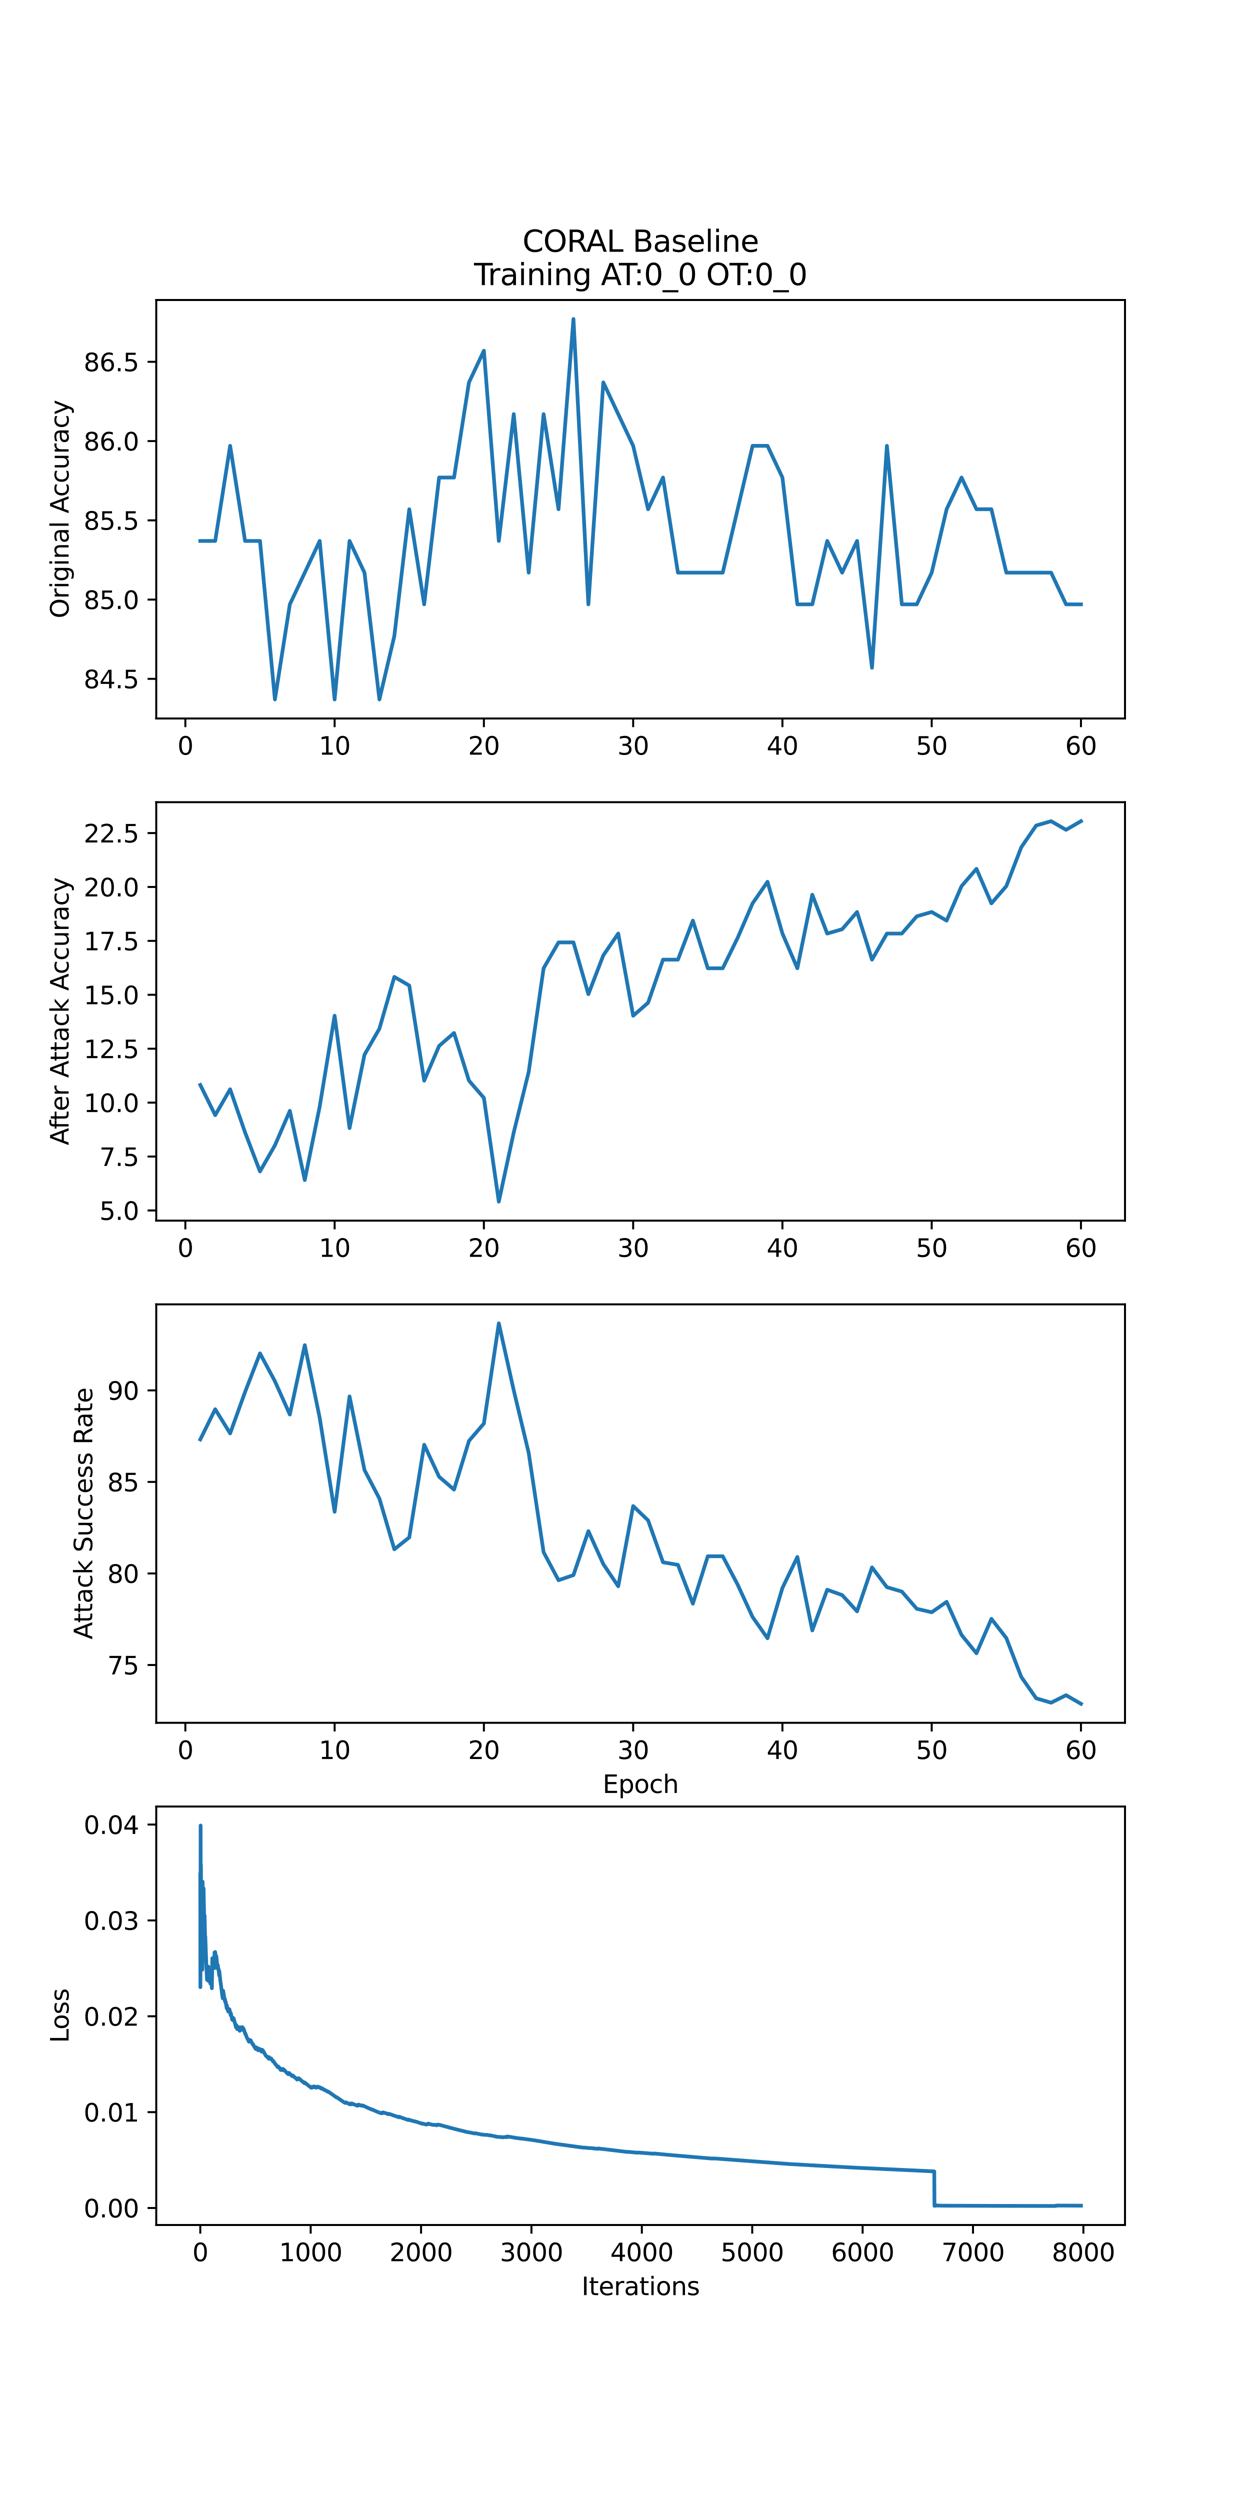 <?xml version="1.0" encoding="utf-8" standalone="no"?>
<!DOCTYPE svg PUBLIC "-//W3C//DTD SVG 1.1//EN"
  "http://www.w3.org/Graphics/SVG/1.1/DTD/svg11.dtd">
<svg xmlns:xlink="http://www.w3.org/1999/xlink" width="504pt" height="1008pt" viewBox="0 0 504 1008" xmlns="http://www.w3.org/2000/svg" version="1.1">
 <defs>
  <style type="text/css">*{stroke-linejoin: round; stroke-linecap: butt}</style>
 </defs>
 <g id="figure_1">
  <g id="patch_1">
   <path d="M 0 1008 
L 504 1008 
L 504 0 
L 0 0 
z
" style="fill: #ffffff"/>
  </g>
  <g id="axes_1">
   <g id="patch_2">
    <path d="M 63 289.69 
L 453.6 289.69 
L 453.6 120.96 
L 63 120.96 
z
" style="fill: #ffffff"/>
   </g>
   <g id="matplotlib.axis_1">
    <g id="xtick_1">
     <g id="line2d_1">
      <defs>
       <path id="me36a0450b7" d="M 0 0 
L 0 3.5 
" style="stroke: #000000; stroke-width: 0.8"/>
      </defs>
      <g>
       <use xlink:href="#me36a0450b7" x="74.736" y="289.69" style="stroke: #000000; stroke-width: 0.8"/>
      </g>
     </g>
     <g id="text_1">
      <!-- 0 -->
      <g transform="translate(71.555 304.289)scale(0.1 -0.1)">
       <defs>
        <path id="DejaVuSans-30" d="M 2034 4250 
Q 1547 4250 1301 3770 
Q 1056 3291 1056 2328 
Q 1056 1369 1301 889 
Q 1547 409 2034 409 
Q 2525 409 2770 889 
Q 3016 1369 3016 2328 
Q 3016 3291 2770 3770 
Q 2525 4250 2034 4250 
z
M 2034 4750 
Q 2819 4750 3233 4129 
Q 3647 3509 3647 2328 
Q 3647 1150 3233 529 
Q 2819 -91 2034 -91 
Q 1250 -91 836 529 
Q 422 1150 422 2328 
Q 422 3509 836 4129 
Q 1250 4750 2034 4750 
z
" transform="scale(0.016)"/>
       </defs>
       <use xlink:href="#DejaVuSans-30"/>
      </g>
     </g>
    </g>
    <g id="xtick_2">
     <g id="line2d_2">
      <g>
       <use xlink:href="#me36a0450b7" x="134.921" y="289.69" style="stroke: #000000; stroke-width: 0.8"/>
      </g>
     </g>
     <g id="text_2">
      <!-- 10 -->
      <g transform="translate(128.558 304.289)scale(0.1 -0.1)">
       <defs>
        <path id="DejaVuSans-31" d="M 794 531 
L 1825 531 
L 1825 4091 
L 703 3866 
L 703 4441 
L 1819 4666 
L 2450 4666 
L 2450 531 
L 3481 531 
L 3481 0 
L 794 0 
L 794 531 
z
" transform="scale(0.016)"/>
       </defs>
       <use xlink:href="#DejaVuSans-31"/>
       <use xlink:href="#DejaVuSans-30" x="63.623"/>
      </g>
     </g>
    </g>
    <g id="xtick_3">
     <g id="line2d_3">
      <g>
       <use xlink:href="#me36a0450b7" x="195.106" y="289.69" style="stroke: #000000; stroke-width: 0.8"/>
      </g>
     </g>
     <g id="text_3">
      <!-- 20 -->
      <g transform="translate(188.743 304.289)scale(0.1 -0.1)">
       <defs>
        <path id="DejaVuSans-32" d="M 1228 531 
L 3431 531 
L 3431 0 
L 469 0 
L 469 531 
Q 828 903 1448 1529 
Q 2069 2156 2228 2338 
Q 2531 2678 2651 2914 
Q 2772 3150 2772 3378 
Q 2772 3750 2511 3984 
Q 2250 4219 1831 4219 
Q 1534 4219 1204 4116 
Q 875 4013 500 3803 
L 500 4441 
Q 881 4594 1212 4672 
Q 1544 4750 1819 4750 
Q 2544 4750 2975 4387 
Q 3406 4025 3406 3419 
Q 3406 3131 3298 2873 
Q 3191 2616 2906 2266 
Q 2828 2175 2409 1742 
Q 1991 1309 1228 531 
z
" transform="scale(0.016)"/>
       </defs>
       <use xlink:href="#DejaVuSans-32"/>
       <use xlink:href="#DejaVuSans-30" x="63.623"/>
      </g>
     </g>
    </g>
    <g id="xtick_4">
     <g id="line2d_4">
      <g>
       <use xlink:href="#me36a0450b7" x="255.291" y="289.69" style="stroke: #000000; stroke-width: 0.8"/>
      </g>
     </g>
     <g id="text_4">
      <!-- 30 -->
      <g transform="translate(248.928 304.289)scale(0.1 -0.1)">
       <defs>
        <path id="DejaVuSans-33" d="M 2597 2516 
Q 3050 2419 3304 2112 
Q 3559 1806 3559 1356 
Q 3559 666 3084 287 
Q 2609 -91 1734 -91 
Q 1441 -91 1130 -33 
Q 819 25 488 141 
L 488 750 
Q 750 597 1062 519 
Q 1375 441 1716 441 
Q 2309 441 2620 675 
Q 2931 909 2931 1356 
Q 2931 1769 2642 2001 
Q 2353 2234 1838 2234 
L 1294 2234 
L 1294 2753 
L 1863 2753 
Q 2328 2753 2575 2939 
Q 2822 3125 2822 3475 
Q 2822 3834 2567 4026 
Q 2313 4219 1838 4219 
Q 1578 4219 1281 4162 
Q 984 4106 628 3988 
L 628 4550 
Q 988 4650 1302 4700 
Q 1616 4750 1894 4750 
Q 2613 4750 3031 4423 
Q 3450 4097 3450 3541 
Q 3450 3153 3228 2886 
Q 3006 2619 2597 2516 
z
" transform="scale(0.016)"/>
       </defs>
       <use xlink:href="#DejaVuSans-33"/>
       <use xlink:href="#DejaVuSans-30" x="63.623"/>
      </g>
     </g>
    </g>
    <g id="xtick_5">
     <g id="line2d_5">
      <g>
       <use xlink:href="#me36a0450b7" x="315.476" y="289.69" style="stroke: #000000; stroke-width: 0.8"/>
      </g>
     </g>
     <g id="text_5">
      <!-- 40 -->
      <g transform="translate(309.113 304.289)scale(0.1 -0.1)">
       <defs>
        <path id="DejaVuSans-34" d="M 2419 4116 
L 825 1625 
L 2419 1625 
L 2419 4116 
z
M 2253 4666 
L 3047 4666 
L 3047 1625 
L 3713 1625 
L 3713 1100 
L 3047 1100 
L 3047 0 
L 2419 0 
L 2419 1100 
L 313 1100 
L 313 1709 
L 2253 4666 
z
" transform="scale(0.016)"/>
       </defs>
       <use xlink:href="#DejaVuSans-34"/>
       <use xlink:href="#DejaVuSans-30" x="63.623"/>
      </g>
     </g>
    </g>
    <g id="xtick_6">
     <g id="line2d_6">
      <g>
       <use xlink:href="#me36a0450b7" x="375.661" y="289.69" style="stroke: #000000; stroke-width: 0.8"/>
      </g>
     </g>
     <g id="text_6">
      <!-- 50 -->
      <g transform="translate(369.298 304.289)scale(0.1 -0.1)">
       <defs>
        <path id="DejaVuSans-35" d="M 691 4666 
L 3169 4666 
L 3169 4134 
L 1269 4134 
L 1269 2991 
Q 1406 3038 1543 3061 
Q 1681 3084 1819 3084 
Q 2600 3084 3056 2656 
Q 3513 2228 3513 1497 
Q 3513 744 3044 326 
Q 2575 -91 1722 -91 
Q 1428 -91 1123 -41 
Q 819 9 494 109 
L 494 744 
Q 775 591 1075 516 
Q 1375 441 1709 441 
Q 2250 441 2565 725 
Q 2881 1009 2881 1497 
Q 2881 1984 2565 2268 
Q 2250 2553 1709 2553 
Q 1456 2553 1204 2497 
Q 953 2441 691 2322 
L 691 4666 
z
" transform="scale(0.016)"/>
       </defs>
       <use xlink:href="#DejaVuSans-35"/>
       <use xlink:href="#DejaVuSans-30" x="63.623"/>
      </g>
     </g>
    </g>
    <g id="xtick_7">
     <g id="line2d_7">
      <g>
       <use xlink:href="#me36a0450b7" x="435.845" y="289.69" style="stroke: #000000; stroke-width: 0.8"/>
      </g>
     </g>
     <g id="text_7">
      <!-- 60 -->
      <g transform="translate(429.483 304.289)scale(0.1 -0.1)">
       <defs>
        <path id="DejaVuSans-36" d="M 2113 2584 
Q 1688 2584 1439 2293 
Q 1191 2003 1191 1497 
Q 1191 994 1439 701 
Q 1688 409 2113 409 
Q 2538 409 2786 701 
Q 3034 994 3034 1497 
Q 3034 2003 2786 2293 
Q 2538 2584 2113 2584 
z
M 3366 4563 
L 3366 3988 
Q 3128 4100 2886 4159 
Q 2644 4219 2406 4219 
Q 1781 4219 1451 3797 
Q 1122 3375 1075 2522 
Q 1259 2794 1537 2939 
Q 1816 3084 2150 3084 
Q 2853 3084 3261 2657 
Q 3669 2231 3669 1497 
Q 3669 778 3244 343 
Q 2819 -91 2113 -91 
Q 1303 -91 875 529 
Q 447 1150 447 2328 
Q 447 3434 972 4092 
Q 1497 4750 2381 4750 
Q 2619 4750 2861 4703 
Q 3103 4656 3366 4563 
z
" transform="scale(0.016)"/>
       </defs>
       <use xlink:href="#DejaVuSans-36"/>
       <use xlink:href="#DejaVuSans-30" x="63.623"/>
      </g>
     </g>
    </g>
   </g>
   <g id="matplotlib.axis_2">
    <g id="ytick_1">
     <g id="line2d_8">
      <defs>
       <path id="m206614e24f" d="M 0 0 
L -3.5 0 
" style="stroke: #000000; stroke-width: 0.8"/>
      </defs>
      <g>
       <use xlink:href="#m206614e24f" x="63" y="273.712" style="stroke: #000000; stroke-width: 0.8"/>
      </g>
     </g>
     <g id="text_8">
      <!-- 84.5 -->
      <g transform="translate(33.734 277.511)scale(0.1 -0.1)">
       <defs>
        <path id="DejaVuSans-38" d="M 2034 2216 
Q 1584 2216 1326 1975 
Q 1069 1734 1069 1313 
Q 1069 891 1326 650 
Q 1584 409 2034 409 
Q 2484 409 2743 651 
Q 3003 894 3003 1313 
Q 3003 1734 2745 1975 
Q 2488 2216 2034 2216 
z
M 1403 2484 
Q 997 2584 770 2862 
Q 544 3141 544 3541 
Q 544 4100 942 4425 
Q 1341 4750 2034 4750 
Q 2731 4750 3128 4425 
Q 3525 4100 3525 3541 
Q 3525 3141 3298 2862 
Q 3072 2584 2669 2484 
Q 3125 2378 3379 2068 
Q 3634 1759 3634 1313 
Q 3634 634 3220 271 
Q 2806 -91 2034 -91 
Q 1263 -91 848 271 
Q 434 634 434 1313 
Q 434 1759 690 2068 
Q 947 2378 1403 2484 
z
M 1172 3481 
Q 1172 3119 1398 2916 
Q 1625 2713 2034 2713 
Q 2441 2713 2670 2916 
Q 2900 3119 2900 3481 
Q 2900 3844 2670 4047 
Q 2441 4250 2034 4250 
Q 1625 4250 1398 4047 
Q 1172 3844 1172 3481 
z
" transform="scale(0.016)"/>
        <path id="DejaVuSans-2e" d="M 684 794 
L 1344 794 
L 1344 0 
L 684 0 
L 684 794 
z
" transform="scale(0.016)"/>
       </defs>
       <use xlink:href="#DejaVuSans-38"/>
       <use xlink:href="#DejaVuSans-34" x="63.623"/>
       <use xlink:href="#DejaVuSans-2e" x="127.246"/>
       <use xlink:href="#DejaVuSans-35" x="159.033"/>
      </g>
     </g>
    </g>
    <g id="ytick_2">
     <g id="line2d_9">
      <g>
       <use xlink:href="#m206614e24f" x="63" y="241.756" style="stroke: #000000; stroke-width: 0.8"/>
      </g>
     </g>
     <g id="text_9">
      <!-- 85.0 -->
      <g transform="translate(33.734 245.555)scale(0.1 -0.1)">
       <use xlink:href="#DejaVuSans-38"/>
       <use xlink:href="#DejaVuSans-35" x="63.623"/>
       <use xlink:href="#DejaVuSans-2e" x="127.246"/>
       <use xlink:href="#DejaVuSans-30" x="159.033"/>
      </g>
     </g>
    </g>
    <g id="ytick_3">
     <g id="line2d_10">
      <g>
       <use xlink:href="#m206614e24f" x="63" y="209.799" style="stroke: #000000; stroke-width: 0.8"/>
      </g>
     </g>
     <g id="text_10">
      <!-- 85.5 -->
      <g transform="translate(33.734 213.598)scale(0.1 -0.1)">
       <use xlink:href="#DejaVuSans-38"/>
       <use xlink:href="#DejaVuSans-35" x="63.623"/>
       <use xlink:href="#DejaVuSans-2e" x="127.246"/>
       <use xlink:href="#DejaVuSans-35" x="159.033"/>
      </g>
     </g>
    </g>
    <g id="ytick_4">
     <g id="line2d_11">
      <g>
       <use xlink:href="#m206614e24f" x="63" y="177.843" style="stroke: #000000; stroke-width: 0.8"/>
      </g>
     </g>
     <g id="text_11">
      <!-- 86.0 -->
      <g transform="translate(33.734 181.642)scale(0.1 -0.1)">
       <use xlink:href="#DejaVuSans-38"/>
       <use xlink:href="#DejaVuSans-36" x="63.623"/>
       <use xlink:href="#DejaVuSans-2e" x="127.246"/>
       <use xlink:href="#DejaVuSans-30" x="159.033"/>
      </g>
     </g>
    </g>
    <g id="ytick_5">
     <g id="line2d_12">
      <g>
       <use xlink:href="#m206614e24f" x="63" y="145.886" style="stroke: #000000; stroke-width: 0.8"/>
      </g>
     </g>
     <g id="text_12">
      <!-- 86.5 -->
      <g transform="translate(33.734 149.685)scale(0.1 -0.1)">
       <use xlink:href="#DejaVuSans-38"/>
       <use xlink:href="#DejaVuSans-36" x="63.623"/>
       <use xlink:href="#DejaVuSans-2e" x="127.246"/>
       <use xlink:href="#DejaVuSans-35" x="159.033"/>
      </g>
     </g>
    </g>
    <g id="text_13">
     <!-- Original Accuracy -->
     <g transform="translate(27.655 249.308)rotate(-90)scale(0.1 -0.1)">
      <defs>
       <path id="DejaVuSans-4f" d="M 2522 4238 
Q 1834 4238 1429 3725 
Q 1025 3213 1025 2328 
Q 1025 1447 1429 934 
Q 1834 422 2522 422 
Q 3209 422 3611 934 
Q 4013 1447 4013 2328 
Q 4013 3213 3611 3725 
Q 3209 4238 2522 4238 
z
M 2522 4750 
Q 3503 4750 4090 4092 
Q 4678 3434 4678 2328 
Q 4678 1225 4090 567 
Q 3503 -91 2522 -91 
Q 1538 -91 948 565 
Q 359 1222 359 2328 
Q 359 3434 948 4092 
Q 1538 4750 2522 4750 
z
" transform="scale(0.016)"/>
       <path id="DejaVuSans-72" d="M 2631 2963 
Q 2534 3019 2420 3045 
Q 2306 3072 2169 3072 
Q 1681 3072 1420 2755 
Q 1159 2438 1159 1844 
L 1159 0 
L 581 0 
L 581 3500 
L 1159 3500 
L 1159 2956 
Q 1341 3275 1631 3429 
Q 1922 3584 2338 3584 
Q 2397 3584 2469 3576 
Q 2541 3569 2628 3553 
L 2631 2963 
z
" transform="scale(0.016)"/>
       <path id="DejaVuSans-69" d="M 603 3500 
L 1178 3500 
L 1178 0 
L 603 0 
L 603 3500 
z
M 603 4863 
L 1178 4863 
L 1178 4134 
L 603 4134 
L 603 4863 
z
" transform="scale(0.016)"/>
       <path id="DejaVuSans-67" d="M 2906 1791 
Q 2906 2416 2648 2759 
Q 2391 3103 1925 3103 
Q 1463 3103 1205 2759 
Q 947 2416 947 1791 
Q 947 1169 1205 825 
Q 1463 481 1925 481 
Q 2391 481 2648 825 
Q 2906 1169 2906 1791 
z
M 3481 434 
Q 3481 -459 3084 -895 
Q 2688 -1331 1869 -1331 
Q 1566 -1331 1297 -1286 
Q 1028 -1241 775 -1147 
L 775 -588 
Q 1028 -725 1275 -790 
Q 1522 -856 1778 -856 
Q 2344 -856 2625 -561 
Q 2906 -266 2906 331 
L 2906 616 
Q 2728 306 2450 153 
Q 2172 0 1784 0 
Q 1141 0 747 490 
Q 353 981 353 1791 
Q 353 2603 747 3093 
Q 1141 3584 1784 3584 
Q 2172 3584 2450 3431 
Q 2728 3278 2906 2969 
L 2906 3500 
L 3481 3500 
L 3481 434 
z
" transform="scale(0.016)"/>
       <path id="DejaVuSans-6e" d="M 3513 2113 
L 3513 0 
L 2938 0 
L 2938 2094 
Q 2938 2591 2744 2837 
Q 2550 3084 2163 3084 
Q 1697 3084 1428 2787 
Q 1159 2491 1159 1978 
L 1159 0 
L 581 0 
L 581 3500 
L 1159 3500 
L 1159 2956 
Q 1366 3272 1645 3428 
Q 1925 3584 2291 3584 
Q 2894 3584 3203 3211 
Q 3513 2838 3513 2113 
z
" transform="scale(0.016)"/>
       <path id="DejaVuSans-61" d="M 2194 1759 
Q 1497 1759 1228 1600 
Q 959 1441 959 1056 
Q 959 750 1161 570 
Q 1363 391 1709 391 
Q 2188 391 2477 730 
Q 2766 1069 2766 1631 
L 2766 1759 
L 2194 1759 
z
M 3341 1997 
L 3341 0 
L 2766 0 
L 2766 531 
Q 2569 213 2275 61 
Q 1981 -91 1556 -91 
Q 1019 -91 701 211 
Q 384 513 384 1019 
Q 384 1609 779 1909 
Q 1175 2209 1959 2209 
L 2766 2209 
L 2766 2266 
Q 2766 2663 2505 2880 
Q 2244 3097 1772 3097 
Q 1472 3097 1187 3025 
Q 903 2953 641 2809 
L 641 3341 
Q 956 3463 1253 3523 
Q 1550 3584 1831 3584 
Q 2591 3584 2966 3190 
Q 3341 2797 3341 1997 
z
" transform="scale(0.016)"/>
       <path id="DejaVuSans-6c" d="M 603 4863 
L 1178 4863 
L 1178 0 
L 603 0 
L 603 4863 
z
" transform="scale(0.016)"/>
       <path id="DejaVuSans-20" transform="scale(0.016)"/>
       <path id="DejaVuSans-41" d="M 2188 4044 
L 1331 1722 
L 3047 1722 
L 2188 4044 
z
M 1831 4666 
L 2547 4666 
L 4325 0 
L 3669 0 
L 3244 1197 
L 1141 1197 
L 716 0 
L 50 0 
L 1831 4666 
z
" transform="scale(0.016)"/>
       <path id="DejaVuSans-63" d="M 3122 3366 
L 3122 2828 
Q 2878 2963 2633 3030 
Q 2388 3097 2138 3097 
Q 1578 3097 1268 2742 
Q 959 2388 959 1747 
Q 959 1106 1268 751 
Q 1578 397 2138 397 
Q 2388 397 2633 464 
Q 2878 531 3122 666 
L 3122 134 
Q 2881 22 2623 -34 
Q 2366 -91 2075 -91 
Q 1284 -91 818 406 
Q 353 903 353 1747 
Q 353 2603 823 3093 
Q 1294 3584 2113 3584 
Q 2378 3584 2631 3529 
Q 2884 3475 3122 3366 
z
" transform="scale(0.016)"/>
       <path id="DejaVuSans-75" d="M 544 1381 
L 544 3500 
L 1119 3500 
L 1119 1403 
Q 1119 906 1312 657 
Q 1506 409 1894 409 
Q 2359 409 2629 706 
Q 2900 1003 2900 1516 
L 2900 3500 
L 3475 3500 
L 3475 0 
L 2900 0 
L 2900 538 
Q 2691 219 2414 64 
Q 2138 -91 1772 -91 
Q 1169 -91 856 284 
Q 544 659 544 1381 
z
M 1991 3584 
L 1991 3584 
z
" transform="scale(0.016)"/>
       <path id="DejaVuSans-79" d="M 2059 -325 
Q 1816 -950 1584 -1140 
Q 1353 -1331 966 -1331 
L 506 -1331 
L 506 -850 
L 844 -850 
Q 1081 -850 1212 -737 
Q 1344 -625 1503 -206 
L 1606 56 
L 191 3500 
L 800 3500 
L 1894 763 
L 2988 3500 
L 3597 3500 
L 2059 -325 
z
" transform="scale(0.016)"/>
      </defs>
      <use xlink:href="#DejaVuSans-4f"/>
      <use xlink:href="#DejaVuSans-72" x="78.711"/>
      <use xlink:href="#DejaVuSans-69" x="119.824"/>
      <use xlink:href="#DejaVuSans-67" x="147.607"/>
      <use xlink:href="#DejaVuSans-69" x="211.084"/>
      <use xlink:href="#DejaVuSans-6e" x="238.867"/>
      <use xlink:href="#DejaVuSans-61" x="302.246"/>
      <use xlink:href="#DejaVuSans-6c" x="363.525"/>
      <use xlink:href="#DejaVuSans-20" x="391.309"/>
      <use xlink:href="#DejaVuSans-41" x="423.096"/>
      <use xlink:href="#DejaVuSans-63" x="489.754"/>
      <use xlink:href="#DejaVuSans-63" x="544.734"/>
      <use xlink:href="#DejaVuSans-75" x="599.715"/>
      <use xlink:href="#DejaVuSans-72" x="663.094"/>
      <use xlink:href="#DejaVuSans-61" x="704.207"/>
      <use xlink:href="#DejaVuSans-63" x="765.486"/>
      <use xlink:href="#DejaVuSans-79" x="820.467"/>
     </g>
    </g>
   </g>
   <g id="line2d_13">
    <path d="M 80.755 218.108 
L 86.773 218.108 
L 92.792 179.76 
L 98.81 218.108 
L 104.829 218.108 
L 110.847 282.021 
L 116.865 243.673 
L 122.884 230.89 
L 128.902 218.108 
L 134.921 282.021 
L 140.939 218.108 
L 146.958 230.89 
L 152.976 282.021 
L 158.995 256.456 
L 165.013 205.325 
L 171.032 243.673 
L 177.05 192.543 
L 183.069 192.543 
L 189.087 154.195 
L 195.106 141.412 
L 201.124 218.108 
L 207.143 166.977 
L 213.161 230.89 
L 219.18 166.977 
L 225.198 205.325 
L 231.217 128.63 
L 237.235 243.673 
L 243.254 154.195 
L 249.272 166.977 
L 255.291 179.76 
L 261.309 205.325 
L 267.328 192.543 
L 273.346 230.89 
L 279.365 230.89 
L 285.383 230.89 
L 291.402 230.89 
L 297.42 205.325 
L 303.439 179.76 
L 309.457 179.76 
L 315.476 192.543 
L 321.494 243.673 
L 327.513 243.673 
L 333.531 218.108 
L 339.55 230.89 
L 345.568 218.108 
L 351.587 269.238 
L 357.605 179.76 
L 363.624 243.673 
L 369.642 243.673 
L 375.661 230.89 
L 381.679 205.325 
L 387.698 192.543 
L 393.716 205.325 
L 399.735 205.325 
L 405.753 230.89 
L 411.771 230.89 
L 417.79 230.89 
L 423.808 230.89 
L 429.827 243.673 
L 435.845 243.673 
" clip-path="url(#pc7a2a51dee)" style="fill: none; stroke: #1f77b4; stroke-width: 1.5; stroke-linecap: square"/>
   </g>
   <g id="patch_3">
    <path d="M 63 289.69 
L 63 120.96 
" style="fill: none; stroke: #000000; stroke-width: 0.8; stroke-linejoin: miter; stroke-linecap: square"/>
   </g>
   <g id="patch_4">
    <path d="M 453.6 289.69 
L 453.6 120.96 
" style="fill: none; stroke: #000000; stroke-width: 0.8; stroke-linejoin: miter; stroke-linecap: square"/>
   </g>
   <g id="patch_5">
    <path d="M 63 289.69 
L 453.6 289.69 
" style="fill: none; stroke: #000000; stroke-width: 0.8; stroke-linejoin: miter; stroke-linecap: square"/>
   </g>
   <g id="patch_6">
    <path d="M 63 120.96 
L 453.6 120.96 
" style="fill: none; stroke: #000000; stroke-width: 0.8; stroke-linejoin: miter; stroke-linecap: square"/>
   </g>
   <g id="text_14">
    <!-- CORAL Baseline -->
    <g transform="translate(210.665 101.523)scale(0.12 -0.12)">
     <defs>
      <path id="DejaVuSans-43" d="M 4122 4306 
L 4122 3641 
Q 3803 3938 3442 4084 
Q 3081 4231 2675 4231 
Q 1875 4231 1450 3742 
Q 1025 3253 1025 2328 
Q 1025 1406 1450 917 
Q 1875 428 2675 428 
Q 3081 428 3442 575 
Q 3803 722 4122 1019 
L 4122 359 
Q 3791 134 3420 21 
Q 3050 -91 2638 -91 
Q 1578 -91 968 557 
Q 359 1206 359 2328 
Q 359 3453 968 4101 
Q 1578 4750 2638 4750 
Q 3056 4750 3426 4639 
Q 3797 4528 4122 4306 
z
" transform="scale(0.016)"/>
      <path id="DejaVuSans-52" d="M 2841 2188 
Q 3044 2119 3236 1894 
Q 3428 1669 3622 1275 
L 4263 0 
L 3584 0 
L 2988 1197 
Q 2756 1666 2539 1819 
Q 2322 1972 1947 1972 
L 1259 1972 
L 1259 0 
L 628 0 
L 628 4666 
L 2053 4666 
Q 2853 4666 3247 4331 
Q 3641 3997 3641 3322 
Q 3641 2881 3436 2590 
Q 3231 2300 2841 2188 
z
M 1259 4147 
L 1259 2491 
L 2053 2491 
Q 2509 2491 2742 2702 
Q 2975 2913 2975 3322 
Q 2975 3731 2742 3939 
Q 2509 4147 2053 4147 
L 1259 4147 
z
" transform="scale(0.016)"/>
      <path id="DejaVuSans-4c" d="M 628 4666 
L 1259 4666 
L 1259 531 
L 3531 531 
L 3531 0 
L 628 0 
L 628 4666 
z
" transform="scale(0.016)"/>
      <path id="DejaVuSans-42" d="M 1259 2228 
L 1259 519 
L 2272 519 
Q 2781 519 3026 730 
Q 3272 941 3272 1375 
Q 3272 1813 3026 2020 
Q 2781 2228 2272 2228 
L 1259 2228 
z
M 1259 4147 
L 1259 2741 
L 2194 2741 
Q 2656 2741 2882 2914 
Q 3109 3088 3109 3444 
Q 3109 3797 2882 3972 
Q 2656 4147 2194 4147 
L 1259 4147 
z
M 628 4666 
L 2241 4666 
Q 2963 4666 3353 4366 
Q 3744 4066 3744 3513 
Q 3744 3084 3544 2831 
Q 3344 2578 2956 2516 
Q 3422 2416 3680 2098 
Q 3938 1781 3938 1306 
Q 3938 681 3513 340 
Q 3088 0 2303 0 
L 628 0 
L 628 4666 
z
" transform="scale(0.016)"/>
      <path id="DejaVuSans-73" d="M 2834 3397 
L 2834 2853 
Q 2591 2978 2328 3040 
Q 2066 3103 1784 3103 
Q 1356 3103 1142 2972 
Q 928 2841 928 2578 
Q 928 2378 1081 2264 
Q 1234 2150 1697 2047 
L 1894 2003 
Q 2506 1872 2764 1633 
Q 3022 1394 3022 966 
Q 3022 478 2636 193 
Q 2250 -91 1575 -91 
Q 1294 -91 989 -36 
Q 684 19 347 128 
L 347 722 
Q 666 556 975 473 
Q 1284 391 1588 391 
Q 1994 391 2212 530 
Q 2431 669 2431 922 
Q 2431 1156 2273 1281 
Q 2116 1406 1581 1522 
L 1381 1569 
Q 847 1681 609 1914 
Q 372 2147 372 2553 
Q 372 3047 722 3315 
Q 1072 3584 1716 3584 
Q 2034 3584 2315 3537 
Q 2597 3491 2834 3397 
z
" transform="scale(0.016)"/>
      <path id="DejaVuSans-65" d="M 3597 1894 
L 3597 1613 
L 953 1613 
Q 991 1019 1311 708 
Q 1631 397 2203 397 
Q 2534 397 2845 478 
Q 3156 559 3463 722 
L 3463 178 
Q 3153 47 2828 -22 
Q 2503 -91 2169 -91 
Q 1331 -91 842 396 
Q 353 884 353 1716 
Q 353 2575 817 3079 
Q 1281 3584 2069 3584 
Q 2775 3584 3186 3129 
Q 3597 2675 3597 1894 
z
M 3022 2063 
Q 3016 2534 2758 2815 
Q 2500 3097 2075 3097 
Q 1594 3097 1305 2825 
Q 1016 2553 972 2059 
L 3022 2063 
z
" transform="scale(0.016)"/>
     </defs>
     <use xlink:href="#DejaVuSans-43"/>
     <use xlink:href="#DejaVuSans-4f" x="69.824"/>
     <use xlink:href="#DejaVuSans-52" x="148.535"/>
     <use xlink:href="#DejaVuSans-41" x="214.018"/>
     <use xlink:href="#DejaVuSans-4c" x="282.426"/>
     <use xlink:href="#DejaVuSans-20" x="338.139"/>
     <use xlink:href="#DejaVuSans-42" x="369.926"/>
     <use xlink:href="#DejaVuSans-61" x="438.529"/>
     <use xlink:href="#DejaVuSans-73" x="499.809"/>
     <use xlink:href="#DejaVuSans-65" x="551.908"/>
     <use xlink:href="#DejaVuSans-6c" x="613.432"/>
     <use xlink:href="#DejaVuSans-69" x="641.215"/>
     <use xlink:href="#DejaVuSans-6e" x="668.998"/>
     <use xlink:href="#DejaVuSans-65" x="732.377"/>
    </g>
    <!-- Training AT:0_0 OT:0_0 -->
    <g transform="translate(191.131 114.96)scale(0.12 -0.12)">
     <defs>
      <path id="DejaVuSans-54" d="M -19 4666 
L 3928 4666 
L 3928 4134 
L 2272 4134 
L 2272 0 
L 1638 0 
L 1638 4134 
L -19 4134 
L -19 4666 
z
" transform="scale(0.016)"/>
      <path id="DejaVuSans-3a" d="M 750 794 
L 1409 794 
L 1409 0 
L 750 0 
L 750 794 
z
M 750 3309 
L 1409 3309 
L 1409 2516 
L 750 2516 
L 750 3309 
z
" transform="scale(0.016)"/>
      <path id="DejaVuSans-5f" d="M 3263 -1063 
L 3263 -1509 
L -63 -1509 
L -63 -1063 
L 3263 -1063 
z
" transform="scale(0.016)"/>
     </defs>
     <use xlink:href="#DejaVuSans-54"/>
     <use xlink:href="#DejaVuSans-72" x="46.334"/>
     <use xlink:href="#DejaVuSans-61" x="87.447"/>
     <use xlink:href="#DejaVuSans-69" x="148.727"/>
     <use xlink:href="#DejaVuSans-6e" x="176.51"/>
     <use xlink:href="#DejaVuSans-69" x="239.889"/>
     <use xlink:href="#DejaVuSans-6e" x="267.672"/>
     <use xlink:href="#DejaVuSans-67" x="331.051"/>
     <use xlink:href="#DejaVuSans-20" x="394.527"/>
     <use xlink:href="#DejaVuSans-41" x="426.314"/>
     <use xlink:href="#DejaVuSans-54" x="486.973"/>
     <use xlink:href="#DejaVuSans-3a" x="537.057"/>
     <use xlink:href="#DejaVuSans-30" x="570.748"/>
     <use xlink:href="#DejaVuSans-5f" x="634.371"/>
     <use xlink:href="#DejaVuSans-30" x="684.371"/>
     <use xlink:href="#DejaVuSans-20" x="747.994"/>
     <use xlink:href="#DejaVuSans-4f" x="779.781"/>
     <use xlink:href="#DejaVuSans-54" x="858.492"/>
     <use xlink:href="#DejaVuSans-3a" x="908.576"/>
     <use xlink:href="#DejaVuSans-30" x="942.268"/>
     <use xlink:href="#DejaVuSans-5f" x="1005.891"/>
     <use xlink:href="#DejaVuSans-30" x="1055.891"/>
    </g>
   </g>
  </g>
  <g id="axes_2">
   <g id="patch_7">
    <path d="M 63 492.167 
L 453.6 492.167 
L 453.6 323.437 
L 63 323.437 
z
" style="fill: #ffffff"/>
   </g>
   <g id="matplotlib.axis_3">
    <g id="xtick_8">
     <g id="line2d_14">
      <g>
       <use xlink:href="#me36a0450b7" x="74.736" y="492.167" style="stroke: #000000; stroke-width: 0.8"/>
      </g>
     </g>
     <g id="text_15">
      <!-- 0 -->
      <g transform="translate(71.555 506.765)scale(0.1 -0.1)">
       <use xlink:href="#DejaVuSans-30"/>
      </g>
     </g>
    </g>
    <g id="xtick_9">
     <g id="line2d_15">
      <g>
       <use xlink:href="#me36a0450b7" x="134.921" y="492.167" style="stroke: #000000; stroke-width: 0.8"/>
      </g>
     </g>
     <g id="text_16">
      <!-- 10 -->
      <g transform="translate(128.558 506.765)scale(0.1 -0.1)">
       <use xlink:href="#DejaVuSans-31"/>
       <use xlink:href="#DejaVuSans-30" x="63.623"/>
      </g>
     </g>
    </g>
    <g id="xtick_10">
     <g id="line2d_16">
      <g>
       <use xlink:href="#me36a0450b7" x="195.106" y="492.167" style="stroke: #000000; stroke-width: 0.8"/>
      </g>
     </g>
     <g id="text_17">
      <!-- 20 -->
      <g transform="translate(188.743 506.765)scale(0.1 -0.1)">
       <use xlink:href="#DejaVuSans-32"/>
       <use xlink:href="#DejaVuSans-30" x="63.623"/>
      </g>
     </g>
    </g>
    <g id="xtick_11">
     <g id="line2d_17">
      <g>
       <use xlink:href="#me36a0450b7" x="255.291" y="492.167" style="stroke: #000000; stroke-width: 0.8"/>
      </g>
     </g>
     <g id="text_18">
      <!-- 30 -->
      <g transform="translate(248.928 506.765)scale(0.1 -0.1)">
       <use xlink:href="#DejaVuSans-33"/>
       <use xlink:href="#DejaVuSans-30" x="63.623"/>
      </g>
     </g>
    </g>
    <g id="xtick_12">
     <g id="line2d_18">
      <g>
       <use xlink:href="#me36a0450b7" x="315.476" y="492.167" style="stroke: #000000; stroke-width: 0.8"/>
      </g>
     </g>
     <g id="text_19">
      <!-- 40 -->
      <g transform="translate(309.113 506.765)scale(0.1 -0.1)">
       <use xlink:href="#DejaVuSans-34"/>
       <use xlink:href="#DejaVuSans-30" x="63.623"/>
      </g>
     </g>
    </g>
    <g id="xtick_13">
     <g id="line2d_19">
      <g>
       <use xlink:href="#me36a0450b7" x="375.661" y="492.167" style="stroke: #000000; stroke-width: 0.8"/>
      </g>
     </g>
     <g id="text_20">
      <!-- 50 -->
      <g transform="translate(369.298 506.765)scale(0.1 -0.1)">
       <use xlink:href="#DejaVuSans-35"/>
       <use xlink:href="#DejaVuSans-30" x="63.623"/>
      </g>
     </g>
    </g>
    <g id="xtick_14">
     <g id="line2d_20">
      <g>
       <use xlink:href="#me36a0450b7" x="435.845" y="492.167" style="stroke: #000000; stroke-width: 0.8"/>
      </g>
     </g>
     <g id="text_21">
      <!-- 60 -->
      <g transform="translate(429.483 506.765)scale(0.1 -0.1)">
       <use xlink:href="#DejaVuSans-36"/>
       <use xlink:href="#DejaVuSans-30" x="63.623"/>
      </g>
     </g>
    </g>
   </g>
   <g id="matplotlib.axis_4">
    <g id="ytick_6">
     <g id="line2d_21">
      <g>
       <use xlink:href="#m206614e24f" x="63" y="488.063" style="stroke: #000000; stroke-width: 0.8"/>
      </g>
     </g>
     <g id="text_22">
      <!-- 5.0 -->
      <g transform="translate(40.097 491.862)scale(0.1 -0.1)">
       <use xlink:href="#DejaVuSans-35"/>
       <use xlink:href="#DejaVuSans-2e" x="63.623"/>
       <use xlink:href="#DejaVuSans-30" x="95.41"/>
      </g>
     </g>
    </g>
    <g id="ytick_7">
     <g id="line2d_22">
      <g>
       <use xlink:href="#m206614e24f" x="63" y="466.323" style="stroke: #000000; stroke-width: 0.8"/>
      </g>
     </g>
     <g id="text_23">
      <!-- 7.5 -->
      <g transform="translate(40.097 470.123)scale(0.1 -0.1)">
       <defs>
        <path id="DejaVuSans-37" d="M 525 4666 
L 3525 4666 
L 3525 4397 
L 1831 0 
L 1172 0 
L 2766 4134 
L 525 4134 
L 525 4666 
z
" transform="scale(0.016)"/>
       </defs>
       <use xlink:href="#DejaVuSans-37"/>
       <use xlink:href="#DejaVuSans-2e" x="63.623"/>
       <use xlink:href="#DejaVuSans-35" x="95.41"/>
      </g>
     </g>
    </g>
    <g id="ytick_8">
     <g id="line2d_23">
      <g>
       <use xlink:href="#m206614e24f" x="63" y="444.584" style="stroke: #000000; stroke-width: 0.8"/>
      </g>
     </g>
     <g id="text_24">
      <!-- 10.0 -->
      <g transform="translate(33.734 448.384)scale(0.1 -0.1)">
       <use xlink:href="#DejaVuSans-31"/>
       <use xlink:href="#DejaVuSans-30" x="63.623"/>
       <use xlink:href="#DejaVuSans-2e" x="127.246"/>
       <use xlink:href="#DejaVuSans-30" x="159.033"/>
      </g>
     </g>
    </g>
    <g id="ytick_9">
     <g id="line2d_24">
      <g>
       <use xlink:href="#m206614e24f" x="63" y="422.845" style="stroke: #000000; stroke-width: 0.8"/>
      </g>
     </g>
     <g id="text_25">
      <!-- 12.5 -->
      <g transform="translate(33.734 426.644)scale(0.1 -0.1)">
       <use xlink:href="#DejaVuSans-31"/>
       <use xlink:href="#DejaVuSans-32" x="63.623"/>
       <use xlink:href="#DejaVuSans-2e" x="127.246"/>
       <use xlink:href="#DejaVuSans-35" x="159.033"/>
      </g>
     </g>
    </g>
    <g id="ytick_10">
     <g id="line2d_25">
      <g>
       <use xlink:href="#m206614e24f" x="63" y="401.106" style="stroke: #000000; stroke-width: 0.8"/>
      </g>
     </g>
     <g id="text_26">
      <!-- 15.0 -->
      <g transform="translate(33.734 404.905)scale(0.1 -0.1)">
       <use xlink:href="#DejaVuSans-31"/>
       <use xlink:href="#DejaVuSans-35" x="63.623"/>
       <use xlink:href="#DejaVuSans-2e" x="127.246"/>
       <use xlink:href="#DejaVuSans-30" x="159.033"/>
      </g>
     </g>
    </g>
    <g id="ytick_11">
     <g id="line2d_26">
      <g>
       <use xlink:href="#m206614e24f" x="63" y="379.367" style="stroke: #000000; stroke-width: 0.8"/>
      </g>
     </g>
     <g id="text_27">
      <!-- 17.5 -->
      <g transform="translate(33.734 383.166)scale(0.1 -0.1)">
       <use xlink:href="#DejaVuSans-31"/>
       <use xlink:href="#DejaVuSans-37" x="63.623"/>
       <use xlink:href="#DejaVuSans-2e" x="127.246"/>
       <use xlink:href="#DejaVuSans-35" x="159.033"/>
      </g>
     </g>
    </g>
    <g id="ytick_12">
     <g id="line2d_27">
      <g>
       <use xlink:href="#m206614e24f" x="63" y="357.628" style="stroke: #000000; stroke-width: 0.8"/>
      </g>
     </g>
     <g id="text_28">
      <!-- 20.0 -->
      <g transform="translate(33.734 361.427)scale(0.1 -0.1)">
       <use xlink:href="#DejaVuSans-32"/>
       <use xlink:href="#DejaVuSans-30" x="63.623"/>
       <use xlink:href="#DejaVuSans-2e" x="127.246"/>
       <use xlink:href="#DejaVuSans-30" x="159.033"/>
      </g>
     </g>
    </g>
    <g id="ytick_13">
     <g id="line2d_28">
      <g>
       <use xlink:href="#m206614e24f" x="63" y="335.889" style="stroke: #000000; stroke-width: 0.8"/>
      </g>
     </g>
     <g id="text_29">
      <!-- 22.5 -->
      <g transform="translate(33.734 339.688)scale(0.1 -0.1)">
       <use xlink:href="#DejaVuSans-32"/>
       <use xlink:href="#DejaVuSans-32" x="63.623"/>
       <use xlink:href="#DejaVuSans-2e" x="127.246"/>
       <use xlink:href="#DejaVuSans-35" x="159.033"/>
      </g>
     </g>
    </g>
    <g id="text_30">
     <!-- After Attack Accuracy -->
     <g transform="translate(27.655 461.774)rotate(-90)scale(0.1 -0.1)">
      <defs>
       <path id="DejaVuSans-66" d="M 2375 4863 
L 2375 4384 
L 1825 4384 
Q 1516 4384 1395 4259 
Q 1275 4134 1275 3809 
L 1275 3500 
L 2222 3500 
L 2222 3053 
L 1275 3053 
L 1275 0 
L 697 0 
L 697 3053 
L 147 3053 
L 147 3500 
L 697 3500 
L 697 3744 
Q 697 4328 969 4595 
Q 1241 4863 1831 4863 
L 2375 4863 
z
" transform="scale(0.016)"/>
       <path id="DejaVuSans-74" d="M 1172 4494 
L 1172 3500 
L 2356 3500 
L 2356 3053 
L 1172 3053 
L 1172 1153 
Q 1172 725 1289 603 
Q 1406 481 1766 481 
L 2356 481 
L 2356 0 
L 1766 0 
Q 1100 0 847 248 
Q 594 497 594 1153 
L 594 3053 
L 172 3053 
L 172 3500 
L 594 3500 
L 594 4494 
L 1172 4494 
z
" transform="scale(0.016)"/>
       <path id="DejaVuSans-6b" d="M 581 4863 
L 1159 4863 
L 1159 1991 
L 2875 3500 
L 3609 3500 
L 1753 1863 
L 3688 0 
L 2938 0 
L 1159 1709 
L 1159 0 
L 581 0 
L 581 4863 
z
" transform="scale(0.016)"/>
      </defs>
      <use xlink:href="#DejaVuSans-41"/>
      <use xlink:href="#DejaVuSans-66" x="64.783"/>
      <use xlink:href="#DejaVuSans-74" x="98.238"/>
      <use xlink:href="#DejaVuSans-65" x="137.447"/>
      <use xlink:href="#DejaVuSans-72" x="198.971"/>
      <use xlink:href="#DejaVuSans-20" x="240.084"/>
      <use xlink:href="#DejaVuSans-41" x="271.871"/>
      <use xlink:href="#DejaVuSans-74" x="338.529"/>
      <use xlink:href="#DejaVuSans-74" x="377.738"/>
      <use xlink:href="#DejaVuSans-61" x="416.947"/>
      <use xlink:href="#DejaVuSans-63" x="478.227"/>
      <use xlink:href="#DejaVuSans-6b" x="533.207"/>
      <use xlink:href="#DejaVuSans-20" x="591.117"/>
      <use xlink:href="#DejaVuSans-41" x="622.904"/>
      <use xlink:href="#DejaVuSans-63" x="689.562"/>
      <use xlink:href="#DejaVuSans-63" x="744.543"/>
      <use xlink:href="#DejaVuSans-75" x="799.523"/>
      <use xlink:href="#DejaVuSans-72" x="862.902"/>
      <use xlink:href="#DejaVuSans-61" x="904.016"/>
      <use xlink:href="#DejaVuSans-63" x="965.295"/>
      <use xlink:href="#DejaVuSans-79" x="1020.275"/>
     </g>
    </g>
   </g>
   <g id="line2d_29">
    <path d="M 80.755 437.454 
L 86.773 449.628 
L 92.792 439.193 
L 98.81 456.584 
L 104.829 472.323 
L 110.847 461.802 
L 116.865 447.889 
L 122.884 475.802 
L 128.902 446.15 
L 134.921 409.541 
L 140.939 454.845 
L 146.958 425.28 
L 152.976 414.758 
L 158.995 393.889 
L 165.013 397.367 
L 171.032 435.715 
L 177.05 421.715 
L 183.069 416.497 
L 189.087 435.715 
L 195.106 442.671 
L 201.124 484.497 
L 207.143 456.584 
L 213.161 432.237 
L 219.18 390.41 
L 225.198 379.976 
L 231.217 379.976 
L 237.235 400.845 
L 243.254 385.193 
L 249.272 376.41 
L 255.291 409.541 
L 261.309 404.323 
L 267.328 386.932 
L 273.346 386.932 
L 279.365 371.193 
L 285.383 390.41 
L 291.402 390.41 
L 297.42 378.15 
L 303.439 364.237 
L 309.457 355.541 
L 315.476 376.41 
L 321.494 390.41 
L 327.513 360.758 
L 333.531 376.41 
L 339.55 374.671 
L 345.568 367.715 
L 351.587 386.932 
L 357.605 376.41 
L 363.624 376.41 
L 369.642 369.454 
L 375.661 367.715 
L 381.679 371.193 
L 387.698 357.28 
L 393.716 350.323 
L 399.735 364.237 
L 405.753 357.28 
L 411.771 341.628 
L 417.79 332.845 
L 423.808 331.106 
L 429.827 334.584 
L 435.845 331.106 
" clip-path="url(#pb5d77bdc0d)" style="fill: none; stroke: #1f77b4; stroke-width: 1.5; stroke-linecap: square"/>
   </g>
   <g id="patch_8">
    <path d="M 63 492.167 
L 63 323.437 
" style="fill: none; stroke: #000000; stroke-width: 0.8; stroke-linejoin: miter; stroke-linecap: square"/>
   </g>
   <g id="patch_9">
    <path d="M 453.6 492.167 
L 453.6 323.437 
" style="fill: none; stroke: #000000; stroke-width: 0.8; stroke-linejoin: miter; stroke-linecap: square"/>
   </g>
   <g id="patch_10">
    <path d="M 63 492.167 
L 453.6 492.167 
" style="fill: none; stroke: #000000; stroke-width: 0.8; stroke-linejoin: miter; stroke-linecap: square"/>
   </g>
   <g id="patch_11">
    <path d="M 63 323.437 
L 453.6 323.437 
" style="fill: none; stroke: #000000; stroke-width: 0.8; stroke-linejoin: miter; stroke-linecap: square"/>
   </g>
  </g>
  <g id="axes_3">
   <g id="patch_12">
    <path d="M 63 694.643 
L 453.6 694.643 
L 453.6 525.913 
L 63 525.913 
z
" style="fill: #ffffff"/>
   </g>
   <g id="matplotlib.axis_5">
    <g id="xtick_15">
     <g id="line2d_30">
      <g>
       <use xlink:href="#me36a0450b7" x="74.736" y="694.643" style="stroke: #000000; stroke-width: 0.8"/>
      </g>
     </g>
     <g id="text_31">
      <!-- 0 -->
      <g transform="translate(71.555 709.242)scale(0.1 -0.1)">
       <use xlink:href="#DejaVuSans-30"/>
      </g>
     </g>
    </g>
    <g id="xtick_16">
     <g id="line2d_31">
      <g>
       <use xlink:href="#me36a0450b7" x="134.921" y="694.643" style="stroke: #000000; stroke-width: 0.8"/>
      </g>
     </g>
     <g id="text_32">
      <!-- 10 -->
      <g transform="translate(128.558 709.242)scale(0.1 -0.1)">
       <use xlink:href="#DejaVuSans-31"/>
       <use xlink:href="#DejaVuSans-30" x="63.623"/>
      </g>
     </g>
    </g>
    <g id="xtick_17">
     <g id="line2d_32">
      <g>
       <use xlink:href="#me36a0450b7" x="195.106" y="694.643" style="stroke: #000000; stroke-width: 0.8"/>
      </g>
     </g>
     <g id="text_33">
      <!-- 20 -->
      <g transform="translate(188.743 709.242)scale(0.1 -0.1)">
       <use xlink:href="#DejaVuSans-32"/>
       <use xlink:href="#DejaVuSans-30" x="63.623"/>
      </g>
     </g>
    </g>
    <g id="xtick_18">
     <g id="line2d_33">
      <g>
       <use xlink:href="#me36a0450b7" x="255.291" y="694.643" style="stroke: #000000; stroke-width: 0.8"/>
      </g>
     </g>
     <g id="text_34">
      <!-- 30 -->
      <g transform="translate(248.928 709.242)scale(0.1 -0.1)">
       <use xlink:href="#DejaVuSans-33"/>
       <use xlink:href="#DejaVuSans-30" x="63.623"/>
      </g>
     </g>
    </g>
    <g id="xtick_19">
     <g id="line2d_34">
      <g>
       <use xlink:href="#me36a0450b7" x="315.476" y="694.643" style="stroke: #000000; stroke-width: 0.8"/>
      </g>
     </g>
     <g id="text_35">
      <!-- 40 -->
      <g transform="translate(309.113 709.242)scale(0.1 -0.1)">
       <use xlink:href="#DejaVuSans-34"/>
       <use xlink:href="#DejaVuSans-30" x="63.623"/>
      </g>
     </g>
    </g>
    <g id="xtick_20">
     <g id="line2d_35">
      <g>
       <use xlink:href="#me36a0450b7" x="375.661" y="694.643" style="stroke: #000000; stroke-width: 0.8"/>
      </g>
     </g>
     <g id="text_36">
      <!-- 50 -->
      <g transform="translate(369.298 709.242)scale(0.1 -0.1)">
       <use xlink:href="#DejaVuSans-35"/>
       <use xlink:href="#DejaVuSans-30" x="63.623"/>
      </g>
     </g>
    </g>
    <g id="xtick_21">
     <g id="line2d_36">
      <g>
       <use xlink:href="#me36a0450b7" x="435.845" y="694.643" style="stroke: #000000; stroke-width: 0.8"/>
      </g>
     </g>
     <g id="text_37">
      <!-- 60 -->
      <g transform="translate(429.483 709.242)scale(0.1 -0.1)">
       <use xlink:href="#DejaVuSans-36"/>
       <use xlink:href="#DejaVuSans-30" x="63.623"/>
      </g>
     </g>
    </g>
    <g id="text_38">
     <!-- Epoch -->
     <g transform="translate(242.989 722.92)scale(0.1 -0.1)">
      <defs>
       <path id="DejaVuSans-45" d="M 628 4666 
L 3578 4666 
L 3578 4134 
L 1259 4134 
L 1259 2753 
L 3481 2753 
L 3481 2222 
L 1259 2222 
L 1259 531 
L 3634 531 
L 3634 0 
L 628 0 
L 628 4666 
z
" transform="scale(0.016)"/>
       <path id="DejaVuSans-70" d="M 1159 525 
L 1159 -1331 
L 581 -1331 
L 581 3500 
L 1159 3500 
L 1159 2969 
Q 1341 3281 1617 3432 
Q 1894 3584 2278 3584 
Q 2916 3584 3314 3078 
Q 3713 2572 3713 1747 
Q 3713 922 3314 415 
Q 2916 -91 2278 -91 
Q 1894 -91 1617 61 
Q 1341 213 1159 525 
z
M 3116 1747 
Q 3116 2381 2855 2742 
Q 2594 3103 2138 3103 
Q 1681 3103 1420 2742 
Q 1159 2381 1159 1747 
Q 1159 1113 1420 752 
Q 1681 391 2138 391 
Q 2594 391 2855 752 
Q 3116 1113 3116 1747 
z
" transform="scale(0.016)"/>
       <path id="DejaVuSans-6f" d="M 1959 3097 
Q 1497 3097 1228 2736 
Q 959 2375 959 1747 
Q 959 1119 1226 758 
Q 1494 397 1959 397 
Q 2419 397 2687 759 
Q 2956 1122 2956 1747 
Q 2956 2369 2687 2733 
Q 2419 3097 1959 3097 
z
M 1959 3584 
Q 2709 3584 3137 3096 
Q 3566 2609 3566 1747 
Q 3566 888 3137 398 
Q 2709 -91 1959 -91 
Q 1206 -91 779 398 
Q 353 888 353 1747 
Q 353 2609 779 3096 
Q 1206 3584 1959 3584 
z
" transform="scale(0.016)"/>
       <path id="DejaVuSans-68" d="M 3513 2113 
L 3513 0 
L 2938 0 
L 2938 2094 
Q 2938 2591 2744 2837 
Q 2550 3084 2163 3084 
Q 1697 3084 1428 2787 
Q 1159 2491 1159 1978 
L 1159 0 
L 581 0 
L 581 4863 
L 1159 4863 
L 1159 2956 
Q 1366 3272 1645 3428 
Q 1925 3584 2291 3584 
Q 2894 3584 3203 3211 
Q 3513 2838 3513 2113 
z
" transform="scale(0.016)"/>
      </defs>
      <use xlink:href="#DejaVuSans-45"/>
      <use xlink:href="#DejaVuSans-70" x="63.184"/>
      <use xlink:href="#DejaVuSans-6f" x="126.66"/>
      <use xlink:href="#DejaVuSans-63" x="187.842"/>
      <use xlink:href="#DejaVuSans-68" x="242.822"/>
     </g>
    </g>
   </g>
   <g id="matplotlib.axis_6">
    <g id="ytick_14">
     <g id="line2d_37">
      <g>
       <use xlink:href="#m206614e24f" x="63" y="671.325" style="stroke: #000000; stroke-width: 0.8"/>
      </g>
     </g>
     <g id="text_39">
      <!-- 75 -->
      <g transform="translate(43.275 675.124)scale(0.1 -0.1)">
       <use xlink:href="#DejaVuSans-37"/>
       <use xlink:href="#DejaVuSans-35" x="63.623"/>
      </g>
     </g>
    </g>
    <g id="ytick_15">
     <g id="line2d_38">
      <g>
       <use xlink:href="#m206614e24f" x="63" y="634.416" style="stroke: #000000; stroke-width: 0.8"/>
      </g>
     </g>
     <g id="text_40">
      <!-- 80 -->
      <g transform="translate(43.275 638.216)scale(0.1 -0.1)">
       <use xlink:href="#DejaVuSans-38"/>
       <use xlink:href="#DejaVuSans-30" x="63.623"/>
      </g>
     </g>
    </g>
    <g id="ytick_16">
     <g id="line2d_39">
      <g>
       <use xlink:href="#m206614e24f" x="63" y="597.508" style="stroke: #000000; stroke-width: 0.8"/>
      </g>
     </g>
     <g id="text_41">
      <!-- 85 -->
      <g transform="translate(43.275 601.307)scale(0.1 -0.1)">
       <use xlink:href="#DejaVuSans-38"/>
       <use xlink:href="#DejaVuSans-35" x="63.623"/>
      </g>
     </g>
    </g>
    <g id="ytick_17">
     <g id="line2d_40">
      <g>
       <use xlink:href="#m206614e24f" x="63" y="560.6" style="stroke: #000000; stroke-width: 0.8"/>
      </g>
     </g>
     <g id="text_42">
      <!-- 90 -->
      <g transform="translate(43.275 564.399)scale(0.1 -0.1)">
       <defs>
        <path id="DejaVuSans-39" d="M 703 97 
L 703 672 
Q 941 559 1184 500 
Q 1428 441 1663 441 
Q 2288 441 2617 861 
Q 2947 1281 2994 2138 
Q 2813 1869 2534 1725 
Q 2256 1581 1919 1581 
Q 1219 1581 811 2004 
Q 403 2428 403 3163 
Q 403 3881 828 4315 
Q 1253 4750 1959 4750 
Q 2769 4750 3195 4129 
Q 3622 3509 3622 2328 
Q 3622 1225 3098 567 
Q 2575 -91 1691 -91 
Q 1453 -91 1209 -44 
Q 966 3 703 97 
z
M 1959 2075 
Q 2384 2075 2632 2365 
Q 2881 2656 2881 3163 
Q 2881 3666 2632 3958 
Q 2384 4250 1959 4250 
Q 1534 4250 1286 3958 
Q 1038 3666 1038 3163 
Q 1038 2656 1286 2365 
Q 1534 2075 1959 2075 
z
" transform="scale(0.016)"/>
       </defs>
       <use xlink:href="#DejaVuSans-39"/>
       <use xlink:href="#DejaVuSans-30" x="63.623"/>
      </g>
     </g>
    </g>
    <g id="text_43">
     <!-- Attack Success Rate -->
     <g transform="translate(37.195 661.008)rotate(-90)scale(0.1 -0.1)">
      <defs>
       <path id="DejaVuSans-53" d="M 3425 4513 
L 3425 3897 
Q 3066 4069 2747 4153 
Q 2428 4238 2131 4238 
Q 1616 4238 1336 4038 
Q 1056 3838 1056 3469 
Q 1056 3159 1242 3001 
Q 1428 2844 1947 2747 
L 2328 2669 
Q 3034 2534 3370 2195 
Q 3706 1856 3706 1288 
Q 3706 609 3251 259 
Q 2797 -91 1919 -91 
Q 1588 -91 1214 -16 
Q 841 59 441 206 
L 441 856 
Q 825 641 1194 531 
Q 1563 422 1919 422 
Q 2459 422 2753 634 
Q 3047 847 3047 1241 
Q 3047 1584 2836 1778 
Q 2625 1972 2144 2069 
L 1759 2144 
Q 1053 2284 737 2584 
Q 422 2884 422 3419 
Q 422 4038 858 4394 
Q 1294 4750 2059 4750 
Q 2388 4750 2728 4690 
Q 3069 4631 3425 4513 
z
" transform="scale(0.016)"/>
      </defs>
      <use xlink:href="#DejaVuSans-41"/>
      <use xlink:href="#DejaVuSans-74" x="66.658"/>
      <use xlink:href="#DejaVuSans-74" x="105.867"/>
      <use xlink:href="#DejaVuSans-61" x="145.076"/>
      <use xlink:href="#DejaVuSans-63" x="206.355"/>
      <use xlink:href="#DejaVuSans-6b" x="261.336"/>
      <use xlink:href="#DejaVuSans-20" x="319.246"/>
      <use xlink:href="#DejaVuSans-53" x="351.033"/>
      <use xlink:href="#DejaVuSans-75" x="414.51"/>
      <use xlink:href="#DejaVuSans-63" x="477.889"/>
      <use xlink:href="#DejaVuSans-63" x="532.869"/>
      <use xlink:href="#DejaVuSans-65" x="587.85"/>
      <use xlink:href="#DejaVuSans-73" x="649.373"/>
      <use xlink:href="#DejaVuSans-73" x="701.473"/>
      <use xlink:href="#DejaVuSans-20" x="753.572"/>
      <use xlink:href="#DejaVuSans-52" x="785.359"/>
      <use xlink:href="#DejaVuSans-61" x="852.592"/>
      <use xlink:href="#DejaVuSans-74" x="913.871"/>
      <use xlink:href="#DejaVuSans-65" x="953.08"/>
     </g>
    </g>
   </g>
   <g id="line2d_41">
    <path d="M 80.755 580.382 
L 86.773 568.203 
L 92.792 577.947 
L 98.81 561.264 
L 104.829 545.689 
L 110.847 556.909 
L 116.865 570.343 
L 122.884 542.367 
L 128.902 571.672 
L 134.921 609.54 
L 140.939 563.036 
L 146.958 592.71 
L 152.976 604.225 
L 158.995 624.673 
L 165.013 619.874 
L 171.032 582.523 
L 177.05 595.441 
L 183.069 600.608 
L 189.087 580.973 
L 195.106 573.96 
L 201.124 533.583 
L 207.143 560.6 
L 213.161 585.771 
L 219.18 625.854 
L 225.198 637.148 
L 231.217 635.081 
L 237.235 617.365 
L 243.254 630.652 
L 249.272 639.584 
L 255.291 607.252 
L 261.309 613.009 
L 267.328 629.914 
L 273.346 630.947 
L 279.365 646.596 
L 285.383 627.478 
L 291.402 627.478 
L 297.42 638.919 
L 303.439 651.985 
L 309.457 660.548 
L 315.476 640.248 
L 321.494 627.773 
L 327.513 657.373 
L 333.531 640.986 
L 339.55 643.127 
L 345.568 649.696 
L 351.587 631.98 
L 357.605 639.953 
L 363.624 641.724 
L 369.642 648.663 
L 375.661 650.066 
L 381.679 645.858 
L 387.698 659.219 
L 393.716 666.6 
L 399.735 652.723 
L 405.753 660.474 
L 411.771 676.123 
L 417.79 684.759 
L 423.808 686.531 
L 429.827 683.505 
L 435.845 686.974 
" clip-path="url(#p8f7bdd330a)" style="fill: none; stroke: #1f77b4; stroke-width: 1.5; stroke-linecap: square"/>
   </g>
   <g id="patch_13">
    <path d="M 63 694.643 
L 63 525.913 
" style="fill: none; stroke: #000000; stroke-width: 0.8; stroke-linejoin: miter; stroke-linecap: square"/>
   </g>
   <g id="patch_14">
    <path d="M 453.6 694.643 
L 453.6 525.913 
" style="fill: none; stroke: #000000; stroke-width: 0.8; stroke-linejoin: miter; stroke-linecap: square"/>
   </g>
   <g id="patch_15">
    <path d="M 63 694.643 
L 453.6 694.643 
" style="fill: none; stroke: #000000; stroke-width: 0.8; stroke-linejoin: miter; stroke-linecap: square"/>
   </g>
   <g id="patch_16">
    <path d="M 63 525.913 
L 453.6 525.913 
" style="fill: none; stroke: #000000; stroke-width: 0.8; stroke-linejoin: miter; stroke-linecap: square"/>
   </g>
  </g>
  <g id="axes_4">
   <g id="patch_17">
    <path d="M 63 897.12 
L 453.6 897.12 
L 453.6 728.39 
L 63 728.39 
z
" style="fill: #ffffff"/>
   </g>
   <g id="matplotlib.axis_7">
    <g id="xtick_22">
     <g id="line2d_42">
      <g>
       <use xlink:href="#me36a0450b7" x="80.755" y="897.12" style="stroke: #000000; stroke-width: 0.8"/>
      </g>
     </g>
     <g id="text_44">
      <!-- 0 -->
      <g transform="translate(77.573 911.718)scale(0.1 -0.1)">
       <use xlink:href="#DejaVuSans-30"/>
      </g>
     </g>
    </g>
    <g id="xtick_23">
     <g id="line2d_43">
      <g>
       <use xlink:href="#me36a0450b7" x="125.263" y="897.12" style="stroke: #000000; stroke-width: 0.8"/>
      </g>
     </g>
     <g id="text_45">
      <!-- 1000 -->
      <g transform="translate(112.538 911.718)scale(0.1 -0.1)">
       <use xlink:href="#DejaVuSans-31"/>
       <use xlink:href="#DejaVuSans-30" x="63.623"/>
       <use xlink:href="#DejaVuSans-30" x="127.246"/>
       <use xlink:href="#DejaVuSans-30" x="190.869"/>
      </g>
     </g>
    </g>
    <g id="xtick_24">
     <g id="line2d_44">
      <g>
       <use xlink:href="#me36a0450b7" x="169.772" y="897.12" style="stroke: #000000; stroke-width: 0.8"/>
      </g>
     </g>
     <g id="text_46">
      <!-- 2000 -->
      <g transform="translate(157.047 911.718)scale(0.1 -0.1)">
       <use xlink:href="#DejaVuSans-32"/>
       <use xlink:href="#DejaVuSans-30" x="63.623"/>
       <use xlink:href="#DejaVuSans-30" x="127.246"/>
       <use xlink:href="#DejaVuSans-30" x="190.869"/>
      </g>
     </g>
    </g>
    <g id="xtick_25">
     <g id="line2d_45">
      <g>
       <use xlink:href="#me36a0450b7" x="214.281" y="897.12" style="stroke: #000000; stroke-width: 0.8"/>
      </g>
     </g>
     <g id="text_47">
      <!-- 3000 -->
      <g transform="translate(201.556 911.718)scale(0.1 -0.1)">
       <use xlink:href="#DejaVuSans-33"/>
       <use xlink:href="#DejaVuSans-30" x="63.623"/>
       <use xlink:href="#DejaVuSans-30" x="127.246"/>
       <use xlink:href="#DejaVuSans-30" x="190.869"/>
      </g>
     </g>
    </g>
    <g id="xtick_26">
     <g id="line2d_46">
      <g>
       <use xlink:href="#me36a0450b7" x="258.79" y="897.12" style="stroke: #000000; stroke-width: 0.8"/>
      </g>
     </g>
     <g id="text_48">
      <!-- 4000 -->
      <g transform="translate(246.065 911.718)scale(0.1 -0.1)">
       <use xlink:href="#DejaVuSans-34"/>
       <use xlink:href="#DejaVuSans-30" x="63.623"/>
       <use xlink:href="#DejaVuSans-30" x="127.246"/>
       <use xlink:href="#DejaVuSans-30" x="190.869"/>
      </g>
     </g>
    </g>
    <g id="xtick_27">
     <g id="line2d_47">
      <g>
       <use xlink:href="#me36a0450b7" x="303.298" y="897.12" style="stroke: #000000; stroke-width: 0.8"/>
      </g>
     </g>
     <g id="text_49">
      <!-- 5000 -->
      <g transform="translate(290.573 911.718)scale(0.1 -0.1)">
       <use xlink:href="#DejaVuSans-35"/>
       <use xlink:href="#DejaVuSans-30" x="63.623"/>
       <use xlink:href="#DejaVuSans-30" x="127.246"/>
       <use xlink:href="#DejaVuSans-30" x="190.869"/>
      </g>
     </g>
    </g>
    <g id="xtick_28">
     <g id="line2d_48">
      <g>
       <use xlink:href="#me36a0450b7" x="347.807" y="897.12" style="stroke: #000000; stroke-width: 0.8"/>
      </g>
     </g>
     <g id="text_50">
      <!-- 6000 -->
      <g transform="translate(335.082 911.718)scale(0.1 -0.1)">
       <use xlink:href="#DejaVuSans-36"/>
       <use xlink:href="#DejaVuSans-30" x="63.623"/>
       <use xlink:href="#DejaVuSans-30" x="127.246"/>
       <use xlink:href="#DejaVuSans-30" x="190.869"/>
      </g>
     </g>
    </g>
    <g id="xtick_29">
     <g id="line2d_49">
      <g>
       <use xlink:href="#me36a0450b7" x="392.316" y="897.12" style="stroke: #000000; stroke-width: 0.8"/>
      </g>
     </g>
     <g id="text_51">
      <!-- 7000 -->
      <g transform="translate(379.591 911.718)scale(0.1 -0.1)">
       <use xlink:href="#DejaVuSans-37"/>
       <use xlink:href="#DejaVuSans-30" x="63.623"/>
       <use xlink:href="#DejaVuSans-30" x="127.246"/>
       <use xlink:href="#DejaVuSans-30" x="190.869"/>
      </g>
     </g>
    </g>
    <g id="xtick_30">
     <g id="line2d_50">
      <g>
       <use xlink:href="#me36a0450b7" x="436.825" y="897.12" style="stroke: #000000; stroke-width: 0.8"/>
      </g>
     </g>
     <g id="text_52">
      <!-- 8000 -->
      <g transform="translate(424.1 911.718)scale(0.1 -0.1)">
       <use xlink:href="#DejaVuSans-38"/>
       <use xlink:href="#DejaVuSans-30" x="63.623"/>
       <use xlink:href="#DejaVuSans-30" x="127.246"/>
       <use xlink:href="#DejaVuSans-30" x="190.869"/>
      </g>
     </g>
    </g>
    <g id="text_53">
     <!-- Iterations -->
     <g transform="translate(234.487 925.397)scale(0.1 -0.1)">
      <defs>
       <path id="DejaVuSans-49" d="M 628 4666 
L 1259 4666 
L 1259 0 
L 628 0 
L 628 4666 
z
" transform="scale(0.016)"/>
      </defs>
      <use xlink:href="#DejaVuSans-49"/>
      <use xlink:href="#DejaVuSans-74" x="29.492"/>
      <use xlink:href="#DejaVuSans-65" x="68.701"/>
      <use xlink:href="#DejaVuSans-72" x="130.225"/>
      <use xlink:href="#DejaVuSans-61" x="171.338"/>
      <use xlink:href="#DejaVuSans-74" x="232.617"/>
      <use xlink:href="#DejaVuSans-69" x="271.826"/>
      <use xlink:href="#DejaVuSans-6f" x="299.609"/>
      <use xlink:href="#DejaVuSans-6e" x="360.791"/>
      <use xlink:href="#DejaVuSans-73" x="424.17"/>
     </g>
    </g>
   </g>
   <g id="matplotlib.axis_8">
    <g id="ytick_18">
     <g id="line2d_51">
      <g>
       <use xlink:href="#m206614e24f" x="63" y="890.267" style="stroke: #000000; stroke-width: 0.8"/>
      </g>
     </g>
     <g id="text_54">
      <!-- 0.00 -->
      <g transform="translate(33.734 894.066)scale(0.1 -0.1)">
       <use xlink:href="#DejaVuSans-30"/>
       <use xlink:href="#DejaVuSans-2e" x="63.623"/>
       <use xlink:href="#DejaVuSans-30" x="95.41"/>
       <use xlink:href="#DejaVuSans-30" x="159.033"/>
      </g>
     </g>
    </g>
    <g id="ytick_19">
     <g id="line2d_52">
      <g>
       <use xlink:href="#m206614e24f" x="63" y="851.614" style="stroke: #000000; stroke-width: 0.8"/>
      </g>
     </g>
     <g id="text_55">
      <!-- 0.01 -->
      <g transform="translate(33.734 855.414)scale(0.1 -0.1)">
       <use xlink:href="#DejaVuSans-30"/>
       <use xlink:href="#DejaVuSans-2e" x="63.623"/>
       <use xlink:href="#DejaVuSans-30" x="95.41"/>
       <use xlink:href="#DejaVuSans-31" x="159.033"/>
      </g>
     </g>
    </g>
    <g id="ytick_20">
     <g id="line2d_53">
      <g>
       <use xlink:href="#m206614e24f" x="63" y="812.962" style="stroke: #000000; stroke-width: 0.8"/>
      </g>
     </g>
     <g id="text_56">
      <!-- 0.02 -->
      <g transform="translate(33.734 816.761)scale(0.1 -0.1)">
       <use xlink:href="#DejaVuSans-30"/>
       <use xlink:href="#DejaVuSans-2e" x="63.623"/>
       <use xlink:href="#DejaVuSans-30" x="95.41"/>
       <use xlink:href="#DejaVuSans-32" x="159.033"/>
      </g>
     </g>
    </g>
    <g id="ytick_21">
     <g id="line2d_54">
      <g>
       <use xlink:href="#m206614e24f" x="63" y="774.309" style="stroke: #000000; stroke-width: 0.8"/>
      </g>
     </g>
     <g id="text_57">
      <!-- 0.03 -->
      <g transform="translate(33.734 778.108)scale(0.1 -0.1)">
       <use xlink:href="#DejaVuSans-30"/>
       <use xlink:href="#DejaVuSans-2e" x="63.623"/>
       <use xlink:href="#DejaVuSans-30" x="95.41"/>
       <use xlink:href="#DejaVuSans-33" x="159.033"/>
      </g>
     </g>
    </g>
    <g id="ytick_22">
     <g id="line2d_55">
      <g>
       <use xlink:href="#m206614e24f" x="63" y="735.656" style="stroke: #000000; stroke-width: 0.8"/>
      </g>
     </g>
     <g id="text_58">
      <!-- 0.04 -->
      <g transform="translate(33.734 739.455)scale(0.1 -0.1)">
       <use xlink:href="#DejaVuSans-30"/>
       <use xlink:href="#DejaVuSans-2e" x="63.623"/>
       <use xlink:href="#DejaVuSans-30" x="95.41"/>
       <use xlink:href="#DejaVuSans-34" x="159.033"/>
      </g>
     </g>
    </g>
    <g id="text_59">
     <!-- Loss -->
     <g transform="translate(27.655 823.722)rotate(-90)scale(0.1 -0.1)">
      <use xlink:href="#DejaVuSans-4c"/>
      <use xlink:href="#DejaVuSans-6f" x="53.963"/>
      <use xlink:href="#DejaVuSans-73" x="115.145"/>
      <use xlink:href="#DejaVuSans-73" x="167.244"/>
     </g>
    </g>
   </g>
   <g id="line2d_56">
    <path d="M 80.755 755.725 
L 80.799 801.21 
L 80.844 791.796 
L 80.888 736.059 
L 80.933 759.683 
L 80.977 775.984 
L 81.022 751.994 
L 81.155 776.114 
L 81.2 761.141 
L 81.289 768.16 
L 81.556 794.171 
L 81.645 788.764 
L 81.689 758.71 
L 81.778 766.877 
L 82.001 784.665 
L 82.09 761.376 
L 82.179 766.454 
L 82.446 777.839 
L 82.49 772.322 
L 82.535 774.268 
L 82.757 783.694 
L 82.802 780.91 
L 82.846 782.707 
L 83.203 792.722 
L 83.47 798.209 
L 83.603 794.247 
L 83.781 798.534 
L 83.826 796.106 
L 83.87 797.123 
L 83.915 797.64 
L 83.959 796.979 
L 84.004 792.936 
L 84.093 794.349 
L 84.226 797.221 
L 84.271 795.592 
L 84.315 796.569 
L 84.449 798.96 
L 84.493 796.129 
L 84.582 797.35 
L 84.627 796.648 
L 84.671 797.502 
L 84.805 799.76 
L 84.938 795.449 
L 84.983 796.056 
L 85.027 795.601 
L 85.428 801.654 
L 85.606 789.542 
L 85.695 790.197 
L 85.873 792.299 
L 85.918 792.199 
L 85.962 789.852 
L 86.051 790.913 
L 86.318 792.877 
L 86.363 792.969 
L 86.407 793.556 
L 86.496 787.246 
L 86.585 788.41 
L 86.63 788.93 
L 86.674 788.622 
L 86.719 788.479 
L 86.763 787.044 
L 86.852 787.73 
L 87.164 790.384 
L 87.208 788.708 
L 87.297 789.488 
L 87.698 793.636 
L 87.742 792.862 
L 87.831 792.311 
L 88.009 794.104 
L 88.054 793.735 
L 88.098 793.79 
L 88.366 796.509 
L 88.41 794.741 
L 88.499 795.543 
L 88.944 799.444 
L 88.989 799.539 
L 89.612 804.494 
L 89.701 804.986 
L 89.79 805.675 
L 89.968 802.668 
L 90.457 805.59 
L 90.635 806.691 
L 90.68 806.006 
L 90.725 806.332 
L 90.903 807.416 
L 90.947 807.127 
L 90.992 807.111 
L 91.392 809.677 
L 91.437 808.484 
L 91.526 808.98 
L 91.748 810.303 
L 91.793 809.662 
L 91.837 809.949 
L 92.015 811.044 
L 92.104 809.942 
L 92.149 810.211 
L 92.327 811.074 
L 92.371 811.022 
L 92.505 810.144 
L 92.549 810.4 
L 92.638 810.76 
L 93.039 812.586 
L 93.083 811.754 
L 93.128 812 
L 93.618 814.335 
L 93.662 813.592 
L 93.751 813.94 
L 93.885 814.568 
L 93.929 813.971 
L 93.974 814.067 
L 94.018 814.289 
L 94.063 813.651 
L 94.107 813.875 
L 94.241 814.369 
L 94.285 814.067 
L 94.33 814.288 
L 94.819 816.133 
L 95.175 817.47 
L 95.264 816.474 
L 95.309 816.667 
L 95.665 818.143 
L 95.709 817.162 
L 95.799 817.535 
L 95.843 817.22 
L 95.888 817.411 
L 96.066 818.053 
L 96.11 817.339 
L 96.155 817.525 
L 96.466 818.508 
L 96.555 818.531 
L 96.644 818.823 
L 96.778 817.939 
L 96.867 818.259 
L 96.911 817.405 
L 97 817.747 
L 97.267 818.44 
L 97.312 818.213 
L 97.356 818.35 
L 97.401 818.392 
L 97.445 817.459 
L 97.534 817.779 
L 97.623 817.612 
L 97.668 817.737 
L 97.712 817.879 
L 97.757 817.351 
L 97.801 817.508 
L 98.113 818.39 
L 98.202 817.967 
L 98.246 818.091 
L 98.914 820.137 
L 98.959 819.947 
L 99.003 820.095 
L 99.493 821.433 
L 99.938 822.34 
L 99.982 822.254 
L 100.027 822.392 
L 100.338 823.188 
L 100.383 822.534 
L 100.472 822.711 
L 100.516 822.409 
L 100.561 822.546 
L 100.783 823.18 
L 100.828 822.652 
L 100.917 822.865 
L 101.051 823.211 
L 101.095 822.667 
L 101.184 822.925 
L 101.585 823.749 
L 101.807 824.142 
L 101.852 824.076 
L 101.896 824.197 
L 102.03 824.453 
L 102.074 824.259 
L 102.119 824.383 
L 102.564 825.35 
L 102.608 825.281 
L 102.653 825.399 
L 102.742 825.624 
L 102.786 825.542 
L 102.831 825.471 
L 102.875 825.584 
L 103.142 826.165 
L 103.187 825.448 
L 103.276 825.681 
L 103.365 825.901 
L 103.499 825.608 
L 104.033 826.645 
L 104.077 826.597 
L 104.122 826.035 
L 104.211 826.117 
L 104.344 826.414 
L 104.389 825.988 
L 104.478 826.194 
L 104.745 826.74 
L 104.789 826.418 
L 104.878 826.57 
L 104.923 826.32 
L 104.967 826.42 
L 105.234 826.936 
L 105.279 826.774 
L 105.323 826.875 
L 105.501 827.243 
L 105.679 826.448 
L 105.768 826.605 
L 106.036 827.025 
L 106.08 826.886 
L 106.125 826.984 
L 107.148 828.821 
L 107.549 829.198 
L 107.593 829.115 
L 107.638 829.202 
L 107.949 829.658 
L 107.994 829.402 
L 108.038 829.489 
L 108.394 830.1 
L 108.439 829.439 
L 108.528 829.573 
L 108.884 830.076 
L 109.018 829.909 
L 109.062 829.995 
L 109.285 830.322 
L 109.329 829.97 
L 109.418 830.116 
L 110.13 831.239 
L 110.175 831.002 
L 110.264 831.106 
L 111.11 832.387 
L 111.154 832.346 
L 111.199 832.424 
L 111.599 832.908 
L 111.955 833.492 
L 112 833.186 
L 112.089 833.324 
L 112.133 833.397 
L 112.178 833.187 
L 112.267 833.302 
L 112.4 833.412 
L 113.201 834.619 
L 113.246 834.293 
L 113.335 834.429 
L 113.424 834.569 
L 113.468 834.131 
L 113.558 834.261 
L 113.958 834.731 
L 114.003 834.209 
L 114.092 834.233 
L 114.225 834.295 
L 114.314 834.335 
L 116.095 836.241 
L 116.139 836.037 
L 116.228 836.139 
L 116.451 836.349 
L 116.54 835.79 
L 116.584 835.848 
L 117.296 836.608 
L 117.43 836.721 
L 117.786 837.106 
L 117.83 836.781 
L 117.919 836.895 
L 118.097 837.108 
L 118.142 836.889 
L 118.231 836.984 
L 118.943 837.7 
L 119.255 837.936 
L 119.789 838.487 
L 119.833 838.395 
L 119.878 837.997 
L 119.967 838.096 
L 120.1 838.247 
L 120.145 838.026 
L 120.234 838.084 
L 120.456 838.344 
L 120.501 837.957 
L 120.59 838.063 
L 122.771 839.978 
L 122.815 839.614 
L 122.904 839.701 
L 125.441 841.767 
L 125.486 841.463 
L 125.575 841.537 
L 125.797 841.758 
L 125.886 841.434 
L 125.975 841.5 
L 126.109 841.541 
L 126.153 841.371 
L 126.243 841.44 
L 126.287 841.338 
L 126.332 841.379 
L 126.51 841.533 
L 126.643 841.275 
L 126.688 841.224 
L 126.732 841.265 
L 127.4 841.753 
L 127.444 841.536 
L 127.533 841.614 
L 127.578 841.649 
L 127.622 841.389 
L 127.711 841.458 
L 127.845 841.461 
L 128.023 841.619 
L 128.067 841.325 
L 128.156 841.386 
L 128.557 841.645 
L 128.69 841.678 
L 128.735 841.718 
L 128.78 841.508 
L 128.869 841.572 
L 129.714 842.209 
L 129.759 841.957 
L 129.848 842.034 
L 129.981 842.076 
L 130.649 842.609 
L 130.693 842.502 
L 130.782 842.577 
L 131.272 842.902 
L 131.406 842.876 
L 132.162 843.4 
L 132.207 843.292 
L 132.296 843.365 
L 132.429 843.388 
L 133.72 844.304 
L 133.943 844.434 
L 135.723 845.742 
L 135.767 845.604 
L 135.856 845.672 
L 138.616 847.575 
L 139.195 847.906 
L 139.239 847.745 
L 139.328 847.806 
L 139.506 847.877 
L 139.595 847.694 
L 139.64 847.724 
L 141.019 848.47 
L 141.197 848.139 
L 141.242 848.167 
L 141.732 848.462 
L 141.821 848.116 
L 141.865 848.142 
L 142.221 848.275 
L 142.355 848.303 
L 143.156 848.666 
L 143.823 848.933 
L 143.868 848.96 
L 143.912 848.781 
L 144.001 848.834 
L 144.313 849.017 
L 144.358 848.664 
L 144.447 848.717 
L 144.536 848.765 
L 144.58 848.575 
L 144.669 848.624 
L 144.847 848.645 
L 145.559 848.965 
L 145.693 848.97 
L 146.004 849.064 
L 146.049 848.933 
L 146.138 848.984 
L 146.182 848.895 
L 146.271 848.944 
L 147.607 849.565 
L 147.918 849.716 
L 149.12 850.243 
L 149.343 850.316 
L 149.921 850.611 
L 150.01 850.537 
L 150.055 850.561 
L 151.345 851.139 
L 151.791 851.339 
L 152.948 851.802 
L 153.126 851.844 
L 153.526 852.041 
L 153.571 851.915 
L 153.66 851.959 
L 153.927 852.068 
L 154.06 851.948 
L 154.239 852.033 
L 154.372 851.702 
L 154.417 851.723 
L 154.995 851.903 
L 155.262 851.929 
L 156.642 852.464 
L 156.686 852.275 
L 156.776 852.314 
L 157.265 852.461 
L 157.399 852.459 
L 158.956 853.061 
L 159.402 853.158 
L 160.826 853.697 
L 160.87 853.433 
L 160.959 853.47 
L 162.829 854.193 
L 162.962 854.197 
L 164.654 854.816 
L 164.698 854.603 
L 164.787 854.638 
L 166.256 855.133 
L 166.389 855.126 
L 167.28 855.368 
L 167.992 855.52 
L 170.173 856.287 
L 170.306 856.2 
L 171.508 856.522 
L 171.864 856.604 
L 172.087 856.612 
L 172.265 856.412 
L 172.532 856.453 
L 172.621 856.244 
L 172.665 856.259 
L 174.134 856.655 
L 174.535 856.735 
L 174.935 856.774 
L 175.069 856.691 
L 175.38 856.766 
L 176.137 856.929 
L 176.181 856.894 
L 176.226 856.685 
L 176.315 856.713 
L 176.359 856.727 
L 176.493 856.639 
L 177.027 856.734 
L 177.205 856.738 
L 181.077 857.804 
L 181.433 857.895 
L 184.504 858.687 
L 188.599 859.709 
L 189.311 859.797 
L 189.489 859.808 
L 191.047 860.162 
L 191.181 860.143 
L 191.448 860.208 
L 191.581 860.104 
L 194.118 860.633 
L 195.409 860.763 
L 196.032 860.815 
L 196.166 860.766 
L 197.457 860.998 
L 197.59 860.955 
L 200.528 861.573 
L 200.706 861.561 
L 201.507 861.648 
L 201.818 861.632 
L 202.842 861.778 
L 202.976 861.702 
L 203.376 861.666 
L 203.732 861.665 
L 204.355 861.714 
L 204.4 861.432 
L 204.489 861.45 
L 205.646 861.592 
L 206.269 861.701 
L 208.539 862.099 
L 208.673 862.065 
L 210.053 862.29 
L 210.186 862.239 
L 213.391 862.683 
L 215.75 863.021 
L 223.895 864.394 
L 224.206 864.427 
L 234.977 865.906 
L 235.2 865.909 
L 236.224 865.952 
L 237.069 866.068 
L 238.049 866.121 
L 238.227 866.103 
L 240.942 866.41 
L 241.12 866.269 
L 245.749 866.801 
L 246.372 866.872 
L 252.781 867.655 
L 252.914 867.602 
L 256.564 867.936 
L 256.876 867.956 
L 257.499 867.915 
L 263.508 868.389 
L 263.641 868.284 
L 269.872 868.876 
L 286.697 870.303 
L 287.854 870.306 
L 288.076 870.293 
L 317.986 872.52 
L 327.155 873.045 
L 344.914 874.014 
L 365.077 874.954 
L 376.693 875.514 
L 376.782 889.388 
L 376.916 889.354 
L 377.049 889.321 
L 377.316 889.364 
L 377.361 889.154 
L 377.45 889.178 
L 377.806 889.254 
L 378.296 889.275 
L 379.631 889.328 
L 401.752 889.409 
L 425.697 889.45 
L 425.831 889.28 
L 435.845 889.327 
L 435.845 889.327 
" clip-path="url(#p0e02f258ca)" style="fill: none; stroke: #1f77b4; stroke-width: 1.5; stroke-linecap: square"/>
   </g>
   <g id="patch_18">
    <path d="M 63 897.12 
L 63 728.39 
" style="fill: none; stroke: #000000; stroke-width: 0.8; stroke-linejoin: miter; stroke-linecap: square"/>
   </g>
   <g id="patch_19">
    <path d="M 453.6 897.12 
L 453.6 728.39 
" style="fill: none; stroke: #000000; stroke-width: 0.8; stroke-linejoin: miter; stroke-linecap: square"/>
   </g>
   <g id="patch_20">
    <path d="M 63 897.12 
L 453.6 897.12 
" style="fill: none; stroke: #000000; stroke-width: 0.8; stroke-linejoin: miter; stroke-linecap: square"/>
   </g>
   <g id="patch_21">
    <path d="M 63 728.39 
L 453.6 728.39 
" style="fill: none; stroke: #000000; stroke-width: 0.8; stroke-linejoin: miter; stroke-linecap: square"/>
   </g>
  </g>
 </g>
 <defs>
  <clipPath id="pc7a2a51dee">
   <rect x="63" y="120.96" width="390.6" height="168.73"/>
  </clipPath>
  <clipPath id="pb5d77bdc0d">
   <rect x="63" y="323.437" width="390.6" height="168.73"/>
  </clipPath>
  <clipPath id="p8f7bdd330a">
   <rect x="63" y="525.913" width="390.6" height="168.73"/>
  </clipPath>
  <clipPath id="p0e02f258ca">
   <rect x="63" y="728.39" width="390.6" height="168.73"/>
  </clipPath>
 </defs>
</svg>
